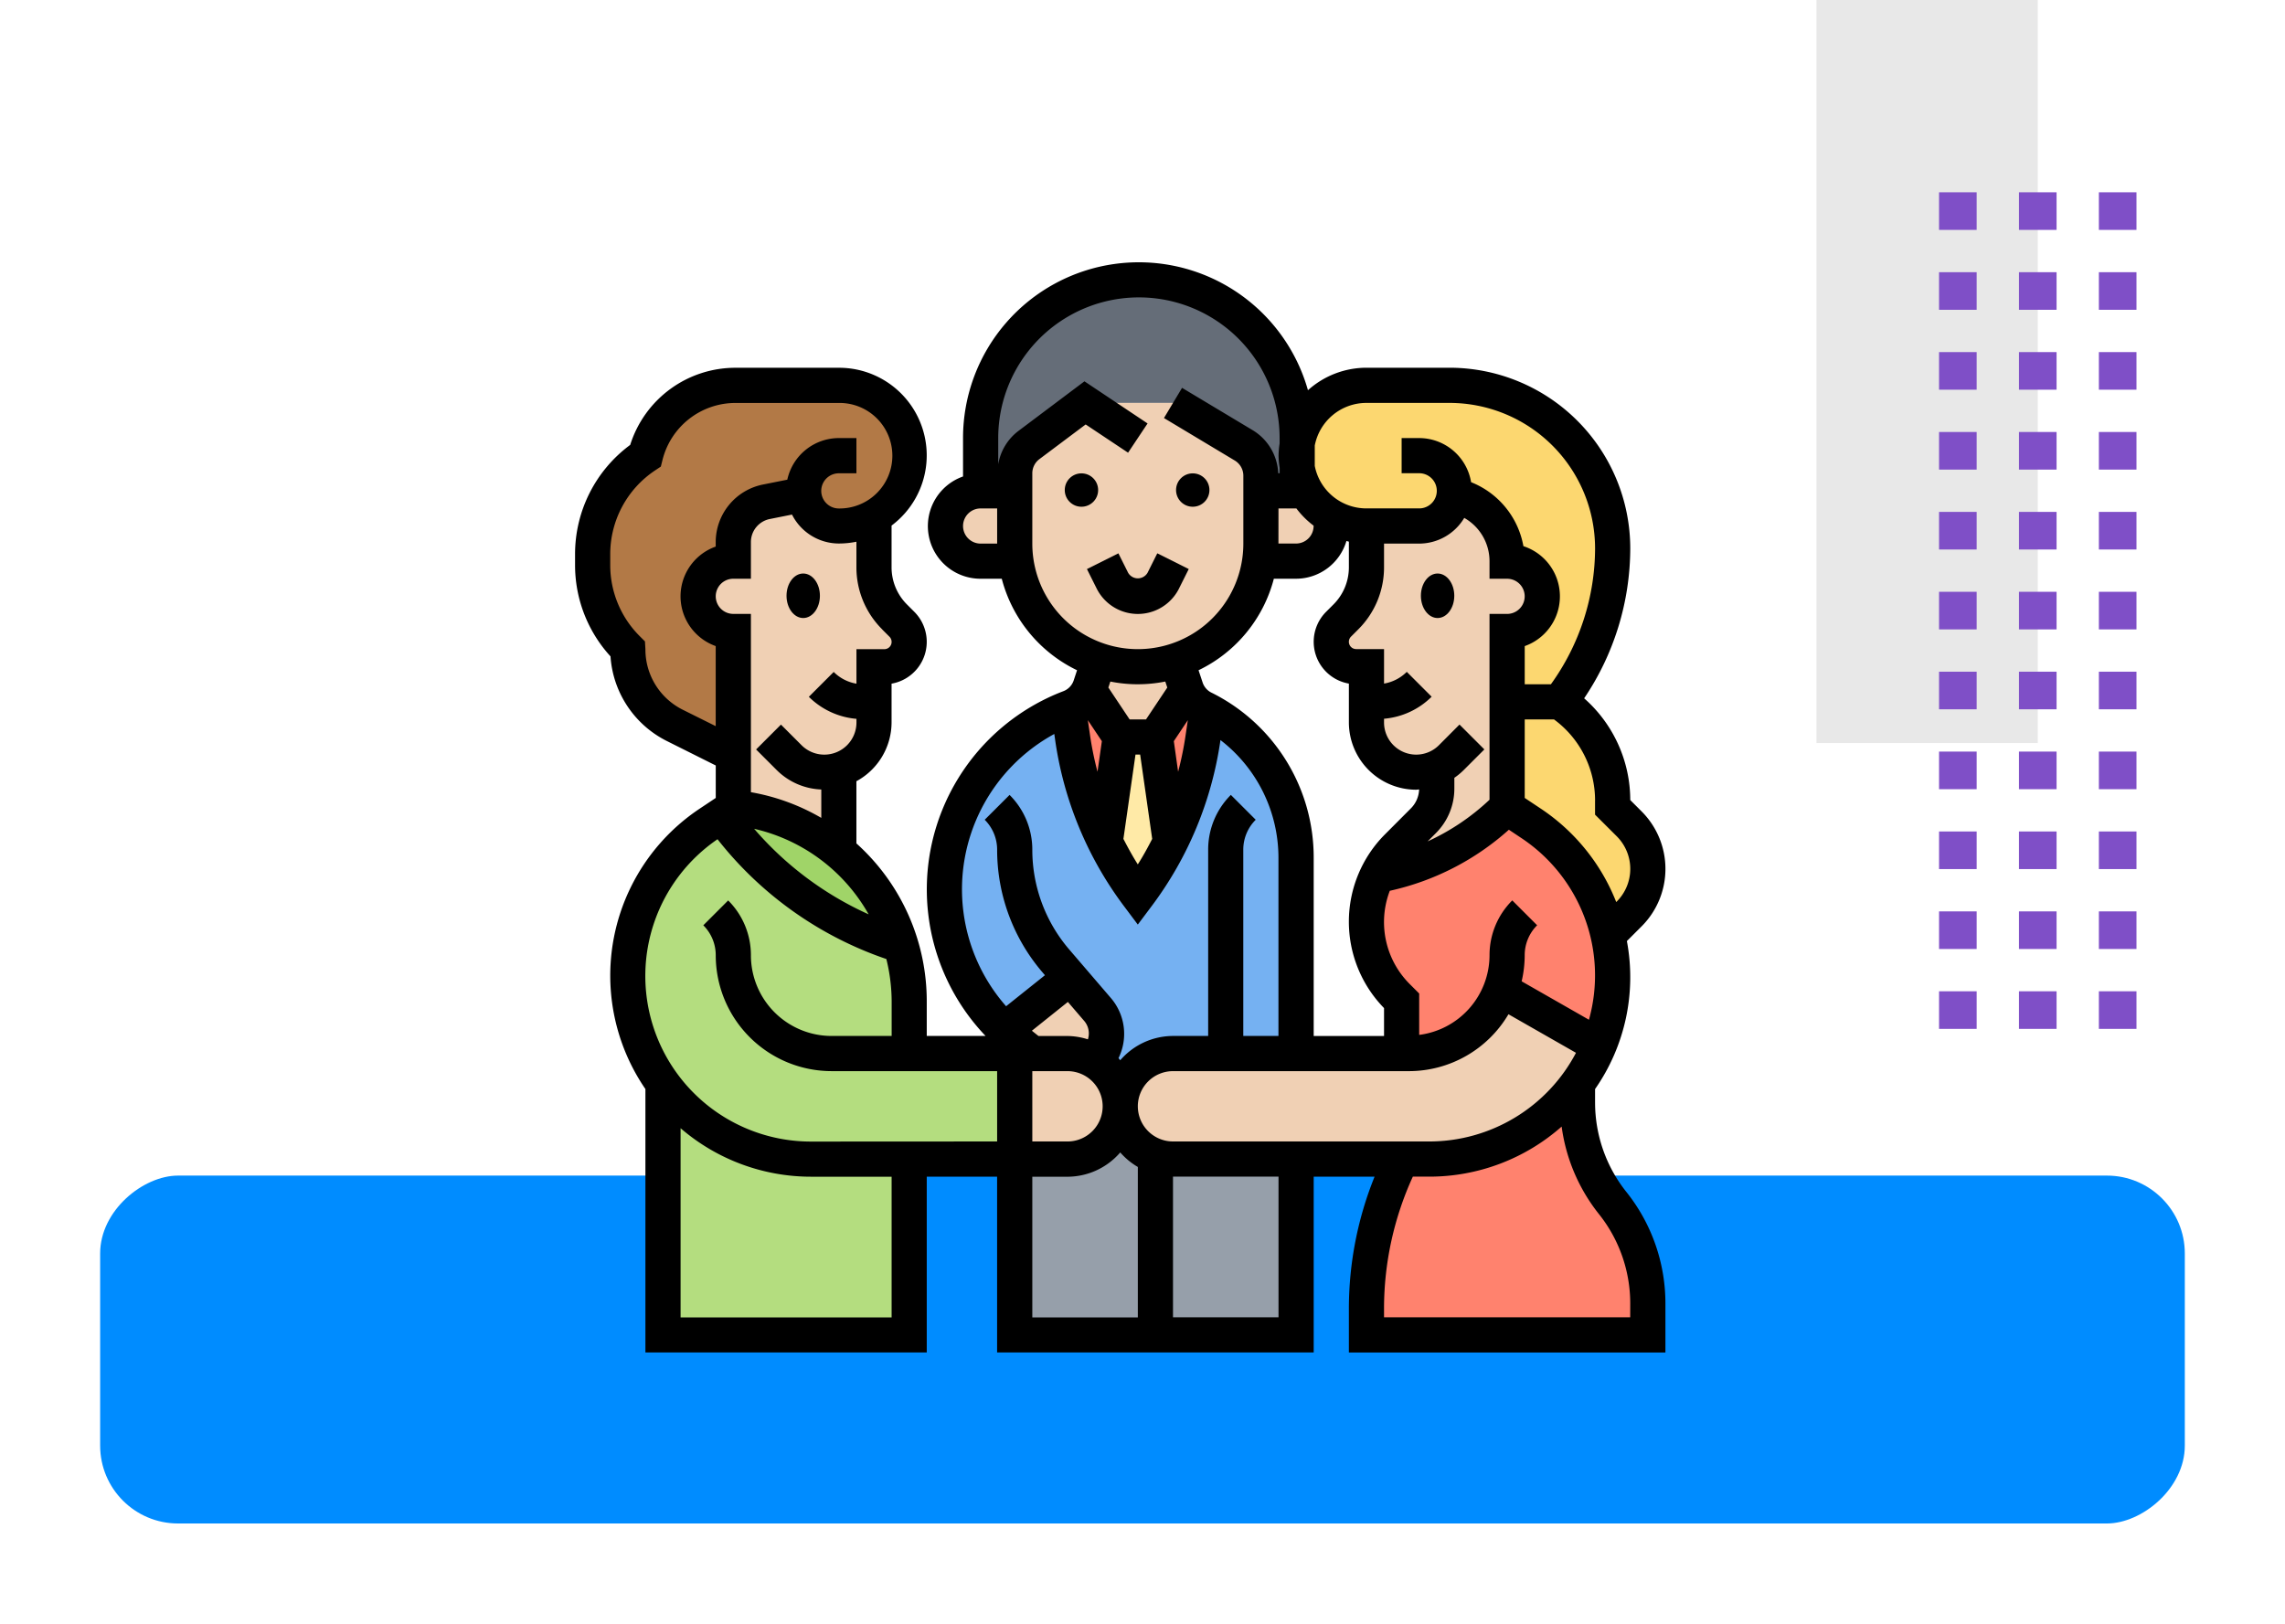 <svg xmlns="http://www.w3.org/2000/svg" xmlns:xlink="http://www.w3.org/1999/xlink" width="205.313" height="145.901" viewBox="0 0 205.313 145.901">
  <defs>
    <filter id="Rectángulo_45414" x="0" y="96.639" width="205.313" height="49.262" filterUnits="userSpaceOnUse">
      <feOffset dy="3" input="SourceAlpha"/>
      <feGaussianBlur stdDeviation="3" result="blur"/>
      <feFlood flood-opacity="0.161"/>
      <feComposite operator="in" in2="blur"/>
      <feComposite in="SourceGraphic"/>
    </filter>
  </defs>
  <g id="Grupo_153299" data-name="Grupo 153299" transform="translate(-739.169 -4594.409)">
    <g id="Grupo_153184" data-name="Grupo 153184" transform="translate(902.384 4594.409)">
      <g id="Grupo_152551" data-name="Grupo 152551" transform="translate(0 92.458) rotate(-90)">
        <rect id="Rectángulo_45220" data-name="Rectángulo 45220" width="66.773" height="19.884" transform="translate(92.458 19.884) rotate(180)" fill="#e8e8e8"/>
        <g id="Grupo_152556" data-name="Grupo 152556" transform="translate(0 11.014)">
          <rect id="Rectángulo_45221" data-name="Rectángulo 45221" width="3.379" height="3.379" transform="translate(71.799 14.36)" fill="#7f4fc7"/>
          <rect id="Rectángulo_45222" data-name="Rectángulo 45222" width="3.379" height="3.379" transform="translate(64.619 14.36)" fill="#7f4fc7"/>
          <rect id="Rectángulo_45223" data-name="Rectángulo 45223" width="3.379" height="3.379" transform="translate(57.439 14.36)" fill="#7f4fc7"/>
          <rect id="Rectángulo_45224" data-name="Rectángulo 45224" width="3.379" height="3.379" transform="translate(50.259 14.36)" fill="#7f4fc7"/>
          <rect id="Rectángulo_45225" data-name="Rectángulo 45225" width="3.379" height="3.379" transform="translate(43.079 14.36)" fill="#7f4fc7"/>
          <rect id="Rectángulo_45226" data-name="Rectángulo 45226" width="3.379" height="3.379" transform="translate(35.899 14.36)" fill="#7f4fc7"/>
          <rect id="Rectángulo_45227" data-name="Rectángulo 45227" width="3.379" height="3.379" transform="translate(28.719 14.36)" fill="#7f4fc7"/>
          <rect id="Rectángulo_45228" data-name="Rectángulo 45228" width="3.379" height="3.379" transform="translate(21.54 14.36)" fill="#7f4fc7"/>
          <rect id="Rectángulo_45229" data-name="Rectángulo 45229" width="3.379" height="3.379" transform="translate(14.36 14.36)" fill="#7f4fc7"/>
          <rect id="Rectángulo_45230" data-name="Rectángulo 45230" width="3.379" height="3.379" transform="translate(7.18 14.36)" fill="#7f4fc7"/>
          <rect id="Rectángulo_45231" data-name="Rectángulo 45231" width="3.379" height="3.379" transform="translate(0 14.36)" fill="#7f4fc7"/>
          <rect id="Rectángulo_45232" data-name="Rectángulo 45232" width="3.379" height="3.379" transform="translate(71.799 7.18)" fill="#7f4fc7"/>
          <rect id="Rectángulo_45233" data-name="Rectángulo 45233" width="3.379" height="3.379" transform="translate(64.619 7.18)" fill="#7f4fc7"/>
          <rect id="Rectángulo_45234" data-name="Rectángulo 45234" width="3.379" height="3.379" transform="translate(57.439 7.18)" fill="#7f4fc7"/>
          <rect id="Rectángulo_45235" data-name="Rectángulo 45235" width="3.379" height="3.379" transform="translate(50.259 7.18)" fill="#7f4fc7"/>
          <rect id="Rectángulo_45236" data-name="Rectángulo 45236" width="3.379" height="3.379" transform="translate(43.079 7.18)" fill="#7f4fc7"/>
          <rect id="Rectángulo_45237" data-name="Rectángulo 45237" width="3.379" height="3.379" transform="translate(35.899 7.18)" fill="#7f4fc7"/>
          <rect id="Rectángulo_45238" data-name="Rectángulo 45238" width="3.379" height="3.379" transform="translate(28.719 7.18)" fill="#7f4fc7"/>
          <rect id="Rectángulo_45239" data-name="Rectángulo 45239" width="3.379" height="3.379" transform="translate(21.54 7.18)" fill="#7f4fc7"/>
          <rect id="Rectángulo_45240" data-name="Rectángulo 45240" width="3.379" height="3.379" transform="translate(14.36 7.18)" fill="#7f4fc7"/>
          <rect id="Rectángulo_45241" data-name="Rectángulo 45241" width="3.379" height="3.379" transform="translate(7.18 7.18)" fill="#7f4fc7"/>
          <rect id="Rectángulo_45242" data-name="Rectángulo 45242" width="3.379" height="3.379" transform="translate(0 7.18)" fill="#7f4fc7"/>
          <rect id="Rectángulo_45243" data-name="Rectángulo 45243" width="3.379" height="3.379" transform="translate(71.799 0)" fill="#7f4fc7"/>
          <rect id="Rectángulo_45244" data-name="Rectángulo 45244" width="3.379" height="3.379" transform="translate(64.619 0)" fill="#7f4fc7"/>
          <rect id="Rectángulo_45245" data-name="Rectángulo 45245" width="3.379" height="3.379" transform="translate(57.439 0)" fill="#7f4fc7"/>
          <rect id="Rectángulo_45246" data-name="Rectángulo 45246" width="3.379" height="3.379" transform="translate(50.259 0)" fill="#7f4fc7"/>
          <rect id="Rectángulo_45247" data-name="Rectángulo 45247" width="3.379" height="3.379" transform="translate(43.079 0)" fill="#7f4fc7"/>
          <rect id="Rectángulo_45248" data-name="Rectángulo 45248" width="3.379" height="3.379" transform="translate(35.899 0)" fill="#7f4fc7"/>
          <rect id="Rectángulo_45249" data-name="Rectángulo 45249" width="3.379" height="3.379" transform="translate(28.719 0)" fill="#7f4fc7"/>
          <rect id="Rectángulo_45250" data-name="Rectángulo 45250" width="3.379" height="3.379" transform="translate(21.54 0)" fill="#7f4fc7"/>
          <rect id="Rectángulo_45251" data-name="Rectángulo 45251" width="3.379" height="3.379" transform="translate(14.36 0)" fill="#7f4fc7"/>
          <rect id="Rectángulo_45252" data-name="Rectángulo 45252" width="3.379" height="3.379" transform="translate(7.18 0)" fill="#7f4fc7"/>
          <rect id="Rectángulo_45253" data-name="Rectángulo 45253" width="3.379" height="3.379" transform="translate(0 0)" fill="#7f4fc7"/>
        </g>
      </g>
    </g>
    <g transform="matrix(1, 0, 0, 1, 739.17, 4594.41)" filter="url(#Rectángulo_45414)">
      <rect id="Rectángulo_45414-2" data-name="Rectángulo 45414" width="31.262" height="187.313" rx="7" transform="translate(196.31 102.64) rotate(90)" fill="#008cff"/>
    </g>
    <g id="trabajo-en-equipo" transform="translate(789.84 4616.975)">
      <g id="Grupo_153321" data-name="Grupo 153321" transform="translate(2.58 2.58)">
        <g id="Grupo_153300" data-name="Grupo 153300" transform="translate(50.566 36.866)">
          <path id="Trazado_195130" data-name="Trazado 195130" d="M36.829,25.33a3.177,3.177,0,0,0,1.5,1.643c.095.047.205.111.3.158l-.348,2.5L35.359,39,34,29.549l2.813-4.219Z" transform="translate(-34 -25.33)" fill="#ff826e"/>
        </g>
        <g id="Grupo_153301" data-name="Grupo 153301" transform="translate(42.744 36.85)">
          <path id="Trazado_195131" data-name="Trazado 195131" d="M30.883,25.32l2.829,4.235L32.353,39a30.809,30.809,0,0,1-2.923-9.37l-.379-2.671a.225.225,0,0,0,.095-.032,3.215,3.215,0,0,0,1.738-1.612Z" transform="translate(-29.05 -25.32)" fill="#ff826e"/>
        </g>
        <g id="Grupo_153302" data-name="Grupo 153302" transform="translate(46.046 41.085)">
          <path id="Trazado_195132" data-name="Trazado 195132" d="M35.659,28l1.359,9.449v.016a32.121,32.121,0,0,1-2.939,4.756,32.121,32.121,0,0,1-2.939-4.756v-.016L32.5,28Z" transform="translate(-31.14 -28)" fill="#ffeaa7"/>
        </g>
        <g id="Grupo_153303" data-name="Grupo 153303" transform="translate(37.924 74.268)">
          <path id="Trazado_195133" data-name="Trazado 195133" d="M40.222,53.741a4.38,4.38,0,0,1-1.58-.284A4.69,4.69,0,0,1,35.481,49a4.734,4.734,0,0,1-4.741,4.741H26v15.8H51.283v-15.8Z" transform="translate(-26 -49)" fill="#969faa"/>
        </g>
        <g id="Grupo_153304" data-name="Grupo 153304" transform="translate(31.604 38.493)">
          <path id="Trazado_195134" data-name="Trazado 195134" d="M51.36,31.922a15.064,15.064,0,0,1,2.244,7.9V57.395H42.542A4.748,4.748,0,0,0,37.8,62.135a4.729,4.729,0,0,0-1.391-3.35,4.192,4.192,0,0,0-.885-.7l.079-.079a3.359,3.359,0,0,0,.174-4.551L33.3,50.568l-5.91,4.725A17.483,17.483,0,0,1,22,42.667v-.142A17.283,17.283,0,0,1,33.14,26.36l.379,2.671a30.809,30.809,0,0,0,2.923,9.37v.016a32.121,32.121,0,0,0,2.939,4.756,32.12,32.12,0,0,0,2.939-4.756V38.4l2.923-9.37.348-2.5a15.15,15.15,0,0,1,5.768,5.388Z" transform="translate(-22 -26.36)" fill="#75b1f2"/>
        </g>
        <g id="Grupo_153305" data-name="Grupo 153305" transform="translate(3.16 48.132)">
          <path id="Trazado_195135" data-name="Trazado 195135" d="M29.283,53.856V49.194a17.139,17.139,0,0,0-.743-5.041A31.006,31.006,0,0,1,12.391,32.46l-1.059.711a16.469,16.469,0,0,0-4.172,23.4V79.139H29.283v-15.8h9.481V53.856Z" transform="translate(-4 -32.46)" fill="#b4dd7f"/>
        </g>
        <g id="Grupo_153306" data-name="Grupo 153306" transform="translate(11.551 47.405)">
          <path id="Trazado_195136" data-name="Trazado 195136" d="M19.881,35.966a17.6,17.6,0,0,1,5.578,8.454A31.006,31.006,0,0,1,9.31,32.727L10.4,32a17.587,17.587,0,0,1,9.481,3.966Z" transform="translate(-9.31 -32)" fill="#a0d468"/>
        </g>
        <g id="Grupo_153307" data-name="Grupo 153307" transform="translate(0 9.481)">
          <path id="Trazado_195137" data-name="Trazado 195137" d="M28.594,9.849a6.333,6.333,0,0,1,0,8.944,6.677,6.677,0,0,1-1.312,1,6.3,6.3,0,0,1-3.16.853,3.09,3.09,0,0,1-2.228-.932,3.125,3.125,0,0,1-.917-1.912l-3.366.664a3.687,3.687,0,0,0-2.971,3.619V23.8a3.16,3.16,0,0,0,0,6.321V41.184L9.4,38.561A7.642,7.642,0,0,1,5.16,31.7l-.047-.047A10.631,10.631,0,0,1,2,24.134v-.948a10.694,10.694,0,0,1,4.741-8.865A8.348,8.348,0,0,1,14.831,8h9.291a6.36,6.36,0,0,1,4.472,1.849Z" transform="translate(-2 -8)" fill="#b27946"/>
        </g>
        <g id="Grupo_153308" data-name="Grupo 153308" transform="translate(34.859)">
          <path id="Trazado_195138" data-name="Trazado 195138" d="M52.5,16.222V16.7a6.5,6.5,0,0,0,0,2.212v2.054H49.248V19.587a3.156,3.156,0,0,0-1.533-2.7l-6.368-3.824h-7.9L28.39,16.854a3.181,3.181,0,0,0-1.264,2.528v1.58H24.06V16.222a14.222,14.222,0,0,1,28.443,0Z" transform="translate(-24.06 -2)" fill="#656d78"/>
        </g>
        <g id="Grupo_153309" data-name="Grupo 153309" transform="translate(63.302 9.481)">
          <path id="Trazado_195139" data-name="Trazado 195139" d="M71.894,47.41l-1.485-1.485v-.616a10.694,10.694,0,0,0-4.741-8.865l.253-.348a22.221,22.221,0,0,0,3.334-6.352,22.47,22.47,0,0,0,1.154-7.1A14.648,14.648,0,0,0,55.76,8H48.286a6.331,6.331,0,0,0-6.226,5.215v2.212a6.277,6.277,0,0,0,.837,2.2,6.417,6.417,0,0,0,2.086,2.086,6.334,6.334,0,0,0,3.3.932h4.741a3.09,3.09,0,0,0,2.228-.932,3.026,3.026,0,0,0,.9-1.833l.174.032a6.084,6.084,0,0,1,4.6,5.894,3.16,3.16,0,0,1,0,6.321v15.8l2.149,1.438A16.352,16.352,0,0,1,69.982,57.4H70l1.9-1.9a5.722,5.722,0,0,0,0-8.091Z" transform="translate(-42.06 -8)" fill="#fcd770"/>
        </g>
        <g id="Grupo_153310" data-name="Grupo 153310" transform="translate(69.528 72.246)">
          <path id="Trazado_195140" data-name="Trazado 195140" d="M71.283,67.441v2.844H46V67.867a29.825,29.825,0,0,1,3.16-13.384h2.5A16.42,16.42,0,0,0,64.962,47.72v1.707a14.473,14.473,0,0,0,3.16,9.007A14.473,14.473,0,0,1,71.283,67.441Z" transform="translate(-46 -47.72)" fill="#ff826e"/>
        </g>
        <g id="Grupo_153311" data-name="Grupo 153311" transform="translate(69.528 47.405)">
          <path id="Trazado_195141" data-name="Trazado 195141" d="M58.073,48.386a8.814,8.814,0,0,1-8.264,5.736H49.16V49.382l-.363-.363a9.529,9.529,0,0,1-1.849-10.887h.016l.363-.079A22.1,22.1,0,0,0,58.641,32l2.149,1.438A16.352,16.352,0,0,1,67.7,43.472a15.72,15.72,0,0,1,.427,3.666,16.5,16.5,0,0,1-1.233,6.273l-8.8-5.025Z" transform="translate(-46 -32)" fill="#ff826e"/>
        </g>
        <g id="Grupo_153312" data-name="Grupo 153312" transform="translate(36.992 62.702)">
          <path id="Trazado_195142" data-name="Trazado 195142" d="M33.8,44.572a3.359,3.359,0,0,1-.174,4.551l-.079.079a4.669,4.669,0,0,0-2.465-.7h-3.16L26.6,47.448q-.616-.5-1.185-1.043l5.91-4.725Z" transform="translate(-25.41 -41.68)" fill="#f0d0b4"/>
        </g>
        <g id="Grupo_153313" data-name="Grupo 153313" transform="translate(37.924 69.528)">
          <path id="Trazado_195143" data-name="Trazado 195143" d="M27.58,46h3.16a4.669,4.669,0,0,1,2.465.7,4.192,4.192,0,0,1,.885.7,4.738,4.738,0,0,1-3.35,8.091H26V46Z" transform="translate(-26 -46)" fill="#f0d0b4"/>
        </g>
        <g id="Grupo_153314" data-name="Grupo 153314" transform="translate(47.405 63.792)">
          <path id="Trazado_195144" data-name="Trazado 195144" d="M66.211,42.37l8.8,5.025a16.717,16.717,0,0,1-3.587,5.373,16.461,16.461,0,0,1-11.646,4.82H36.741a4.38,4.38,0,0,1-1.58-.284,4.734,4.734,0,0,1,1.58-9.2h21.19A8.814,8.814,0,0,0,66.2,42.37Z" transform="translate(-32 -42.37)" fill="#f0d0b4"/>
        </g>
        <g id="Grupo_153315" data-name="Grupo 153315" transform="translate(66.368 19.357)">
          <path id="Trazado_195145" data-name="Trazado 195145" d="M51.9,17.015a3.09,3.09,0,0,0,2.228-.932,3.026,3.026,0,0,0,.9-1.833l.174.032a6.084,6.084,0,0,1,4.6,5.894,3.16,3.16,0,0,1,0,6.321V42.3A22.1,22.1,0,0,1,48.488,48.35l-.363.079a9.06,9.06,0,0,1,1.833-2.607L52.28,43.5a4.092,4.092,0,0,0,1.2-2.892v-1.88a4.332,4.332,0,0,1-1.849.411,4.478,4.478,0,0,1-4.472-4.472V29.657h-.932a2.235,2.235,0,0,1-1.58-3.808l.664-.664a6.327,6.327,0,0,0,1.849-4.472v-3.7Z" transform="translate(-44 -14.25)" fill="#f0d0b4"/>
        </g>
        <g id="Grupo_153316" data-name="Grupo 153316" transform="translate(59.92 18.962)">
          <path id="Trazado_195146" data-name="Trazado 195146" d="M45.435,19.388a3.09,3.09,0,0,1-2.228.932H39.92a8.764,8.764,0,0,0,.126-1.58V14H43.3a3.715,3.715,0,0,1,.837.142,6.417,6.417,0,0,0,2.086,2.086,3.028,3.028,0,0,1,.142.932,3.09,3.09,0,0,1-.932,2.228Z" transform="translate(-39.92 -14)" fill="#f0d0b4"/>
        </g>
        <g id="Grupo_153317" data-name="Grupo 153317" transform="translate(44.577 34.195)">
          <path id="Trazado_195147" data-name="Trazado 195147" d="M38.948,26.121a.967.967,0,0,0,.079.19h-.016L36.2,30.53h-3.16L30.21,26.295c.047-.111.095-.237.142-.363l.774-2.291a11,11,0,0,0,6.984,0Z" transform="translate(-30.21 -23.64)" fill="#f0d0b4"/>
        </g>
        <g id="Grupo_153318" data-name="Grupo 153318" transform="translate(31.698 18.962)">
          <path id="Trazado_195148" data-name="Trazado 195148" d="M28.4,20.321H25.22a3.183,3.183,0,0,1-3.16-3.16A3.17,3.17,0,0,1,25.22,14h3.066v4.741a8.764,8.764,0,0,0,.126,1.58Z" transform="translate(-22.06 -14)" fill="#f0d0b4"/>
        </g>
        <g id="Grupo_153319" data-name="Grupo 153319" transform="translate(37.924 11.061)">
          <path id="Trazado_195149" data-name="Trazado 195149" d="M26,16.9v-1.58a3.181,3.181,0,0,1,1.264-2.528L32.321,9h7.9l6.368,3.824a3.156,3.156,0,0,1,1.533,2.7v6.115A8.764,8.764,0,0,1,48,23.222a11.011,11.011,0,0,1-7.443,8.912,11,11,0,0,1-6.984,0l-4.33-2.671a10.862,10.862,0,0,1-3.113-6.242A8.765,8.765,0,0,1,26,21.641Z" transform="translate(-26 -9)" fill="#f0d0b4"/>
        </g>
        <g id="Grupo_153320" data-name="Grupo 153320" transform="translate(9.481 19.278)">
          <path id="Trazado_195150" data-name="Trazado 195150" d="M11.16,37.587V26.525a3.16,3.16,0,0,1,0-6.321V18.482a3.687,3.687,0,0,1,2.971-3.619L17.5,14.2a3.125,3.125,0,0,0,.917,1.912,3.09,3.09,0,0,0,2.228.932,6.3,6.3,0,0,0,3.16-.853v4.551a6.327,6.327,0,0,0,1.849,4.472l.664.664a2.235,2.235,0,0,1-1.58,3.808H23.8v5.009a4.457,4.457,0,0,1-3.16,4.266v7.332a17.587,17.587,0,0,0-9.481-3.966Z" transform="translate(-8 -14.2)" fill="#f0d0b4"/>
        </g>
      </g>
      <g id="Grupo_153322" data-name="Grupo 153322" transform="translate(1 1)">
        <ellipse id="Elipse_5681" data-name="Elipse 5681" cx="1.5" cy="2" rx="1.5" ry="2" transform="translate(19 27.971)"/>
        <ellipse id="Elipse_5682" data-name="Elipse 5682" cx="1.5" cy="2" rx="1.5" ry="2" transform="translate(76 27.971)"/>
        <path id="Trazado_195151" data-name="Trazado 195151" d="M92.65,76.531V75.3A17.573,17.573,0,0,0,95.509,62l1.324-1.324a7.3,7.3,0,0,0,0-10.326l-1.021-1.021a12.2,12.2,0,0,0-4.143-9.143,24.171,24.171,0,0,0,4.143-13.477,16.247,16.247,0,0,0-16.23-16.23H72.108A7.874,7.874,0,0,0,66.852,12.5,15.794,15.794,0,0,0,35.86,16.8v3.451a4.729,4.729,0,0,0,1.58,9.19h1.9a12.676,12.676,0,0,0,6.765,8.223l-.3.909a1.569,1.569,0,0,1-.945.978,19.065,19.065,0,0,0-6.976,30.975H32.6V67.447a19.066,19.066,0,0,0-6.321-14.223V47.637a6.03,6.03,0,0,0,3.16-5.281V38.869a3.816,3.816,0,0,0,2.043-6.457l-.654-.654a4.716,4.716,0,0,1-1.389-3.353V24.663A7.874,7.874,0,0,0,24.7,10.483H15.416a9.909,9.909,0,0,0-9.462,6.931A12.194,12.194,0,0,0,1,27.239v.954a12.15,12.15,0,0,0,3.184,8.225,9.2,9.2,0,0,0,5.091,7.62l4.366,2.184V49.14L12.2,50.1A18.026,18.026,0,0,0,7.321,75.3V98.971H32.6v-15.8h6.321v15.8H67.368v-15.8h5.471a31.683,31.683,0,0,0-2.31,11.807v3.995H98.971V94.548a16.056,16.056,0,0,0-3.506-10,12.885,12.885,0,0,1-2.814-8.021Zm-41.085.318a3.164,3.164,0,0,1,3.16-3.16h21.2a10.4,10.4,0,0,0,8.944-5.112l6.066,3.465a14.9,14.9,0,0,1-13.171,7.967H54.726a3.164,3.164,0,0,1-3.16-3.16Zm-3.23-32.811-.392,2.746a29.019,29.019,0,0,1-.67-3.265l-.2-1.37Zm3.021,1.207h.419l1.082,7.575c-.4.779-.82,1.549-1.293,2.29-.471-.74-.89-1.511-1.293-2.29Zm4.5-1.726a29.3,29.3,0,0,1-.67,3.265L54.8,44.038l1.258-1.887Zm2.324-3.843a1.568,1.568,0,0,1-.793-.913l-.365-1.1a12.677,12.677,0,0,0,6.766-8.223h2a4.729,4.729,0,0,0,4.521-3.391c.074.017.144.044.22.06v2.293a4.713,4.713,0,0,1-1.389,3.353l-.654.654a3.814,3.814,0,0,0,2.043,6.455v3.487a6.057,6.057,0,0,0,6.049,6.049c.088,0,.174-.022.262-.025a2.531,2.531,0,0,1-.728,1.689L73.783,52.4a11.116,11.116,0,0,0-.095,15.623v2.508H67.368V54.537a16.528,16.528,0,0,0-9.184-14.86Zm6.024-16.554h1.58c.009,0,.017,0,.027,0a7.815,7.815,0,0,0,1.549,1.549.16.16,0,0,1,0,.027,1.581,1.581,0,0,1-1.58,1.58h-1.58Zm16.69.85a4.475,4.475,0,0,1,2.272,3.89v1.58h1.58a1.58,1.58,0,0,1,0,3.16h-1.58V49.3a20.48,20.48,0,0,1-5.562,3.743l.738-.738a5.641,5.641,0,0,0,1.664-4.017v-.958a6.081,6.081,0,0,0,.845-.7l1.852-1.852-2.234-2.234L78.62,44.4a2.889,2.889,0,0,1-4.932-2.043v-.335a6.89,6.89,0,0,0,4.278-1.98l-2.234-2.234a3.779,3.779,0,0,1-2.043,1.054v-3.1H71.182a.655.655,0,0,1-.463-1.117l.654-.654a7.852,7.852,0,0,0,2.315-5.588V26.283h3.16a4.727,4.727,0,0,0,4.048-2.31ZM92.1,69.071l-6.046-3.454a10.437,10.437,0,0,0,.273-2.336,3.789,3.789,0,0,1,1.117-2.7l-2.234-2.234a6.928,6.928,0,0,0-2.043,4.932,7.234,7.234,0,0,1-6.321,7.153V66.713l-.83-.83a7.869,7.869,0,0,1-1.811-8.4,23.62,23.62,0,0,0,10.7-5.488l1.111.741A14.809,14.809,0,0,1,92.1,69.071Zm.548-19.71V50.64L94.6,52.587a4.143,4.143,0,0,1,0,5.859l-.049.049A18.012,18.012,0,0,0,87.774,50.1L86.33,49.14V42.085h2.633a9.033,9.033,0,0,1,3.688,7.277ZM72.108,13.641h7.473a13.084,13.084,0,0,1,13.07,13.07,20.966,20.966,0,0,1-3.969,12.213H86.33V35.494a4.741,4.741,0,0,0-.119-8.98,7.637,7.637,0,0,0-4.7-5.75A4.736,4.736,0,0,0,76.849,16.8h-1.58v3.16h1.58a1.58,1.58,0,0,1,0,3.16H72.108A4.721,4.721,0,0,1,67.464,19.3V17.469A4.721,4.721,0,0,1,72.108,13.641ZM37.441,26.283a1.58,1.58,0,0,1,0-3.16h1.484v3.16Zm4.644,0V19.962a1.589,1.589,0,0,1,.63-1.264l4.164-3.122,3.81,2.539,1.752-2.629L46.77,11.7,40.822,16.17a4.746,4.746,0,0,0-1.8,2.985V16.8a12.641,12.641,0,0,1,25.283,0v.487a8.1,8.1,0,0,0-.095,1.093,7.9,7.9,0,0,0,.1,1.093v.487H64.18a4.753,4.753,0,0,0-2.274-3.856L55.54,12.287,53.914,15l6.365,3.819a1.589,1.589,0,0,1,.768,1.356v6.111a9.481,9.481,0,0,1-18.962,0Zm9.481,12.641a12.69,12.69,0,0,0,2.467-.245l.18.539L52.3,42.085h-1.47l-1.912-2.868.18-.537a12.69,12.69,0,0,0,2.467.245ZM44.06,43.39l.082.577A32.513,32.513,0,0,0,50.3,58.833l1.264,1.686,1.264-1.686a32.513,32.513,0,0,0,6.158-14.866l0-.033a13.35,13.35,0,0,1,5.215,10.6V70.528h-3.16V53.8a3.789,3.789,0,0,1,1.117-2.7l-2.234-2.234A6.933,6.933,0,0,0,57.886,53.8V70.528h-3.16a6.279,6.279,0,0,0-4.741,2.184c-.054-.062-.1-.131-.156-.19a4.945,4.945,0,0,0-.662-5.377l-3.775-4.4A13.756,13.756,0,0,1,42.085,53.8a6.928,6.928,0,0,0-2.043-4.932L37.807,51.1a3.792,3.792,0,0,1,1.117,2.7,16.908,16.908,0,0,0,4.067,11l.229.269L39.73,67.857A15.9,15.9,0,0,1,44.06,43.39ZM46.767,69.2a1.724,1.724,0,0,1,.311,1.632,6.239,6.239,0,0,0-1.833-.3H42.639l-.593-.474,3.235-2.588Zm-1.522,4.489a3.16,3.16,0,1,1,0,6.321h-3.16V73.688ZM27.38,59.6a29.632,29.632,0,0,1-10.29-7.689A15.873,15.873,0,0,1,27.38,59.6Zm1.218-25.6.654.654a.655.655,0,0,1-.463,1.117H26.283v3.1a3.779,3.779,0,0,1-2.043-1.054l-2.234,2.234a6.907,6.907,0,0,0,4.278,1.98v.335A2.889,2.889,0,0,1,21.351,44.4L19.5,42.548l-2.234,2.234,1.852,1.852a5.991,5.991,0,0,0,4.006,1.745v2.552A19.055,19.055,0,0,0,16.8,48.622V32.6h-1.58a1.58,1.58,0,0,1,0-3.16H16.8v-3.3a2.111,2.111,0,0,1,1.692-2.065l2-.4a4.728,4.728,0,0,0,4.208,2.6,7.894,7.894,0,0,0,1.58-.16v2.282A7.852,7.852,0,0,0,28.6,33.993Zm-17.91,7.218a6.053,6.053,0,0,1-3.367-5.447l-.041-.7-.463-.463A9.011,9.011,0,0,1,4.16,28.193v-.954A9.043,9.043,0,0,1,8.2,19.7l.507-.338.149-.594a6.754,6.754,0,0,1,6.562-5.123H24.7a4.741,4.741,0,1,1,0,9.481,1.58,1.58,0,1,1,0-3.16h1.58V16.8H24.7a4.746,4.746,0,0,0-4.63,3.739l-2.2.439a5.281,5.281,0,0,0-4.232,5.164v.409a4.742,4.742,0,0,0,0,8.941v7.195Zm18.755,54.6H10.481v-17a17.952,17.952,0,0,0,11.728,4.358h7.234Zm-7.234-15.8A14.881,14.881,0,0,1,13.8,52.849a32.72,32.72,0,0,0,15.17,10.766,16.048,16.048,0,0,1,.477,3.832v3.081H24.049A7.256,7.256,0,0,1,16.8,63.281a6.928,6.928,0,0,0-2.043-4.932l-2.234,2.234a3.792,3.792,0,0,1,1.117,2.7A10.418,10.418,0,0,0,24.049,73.688H38.924v6.321Zm19.876,3.16h3.16a6.279,6.279,0,0,0,4.741-2.184,6.322,6.322,0,0,0,1.58,1.305v13.52H42.085ZM64.207,95.811H54.726V83.169h9.481Zm31.6,0H73.688v-.834a28.505,28.505,0,0,1,2.588-11.807h1.485a17.949,17.949,0,0,0,11.886-4.5,16.058,16.058,0,0,0,3.347,7.86,12.877,12.877,0,0,1,2.816,8.021Z" transform="translate(-1 -1)"/>
        <circle id="Elipse_5683" data-name="Elipse 5683" cx="1.5" cy="1.5" r="1.5" transform="translate(44 18.971)"/>
        <circle id="Elipse_5684" data-name="Elipse 5684" cx="1.5" cy="1.5" r="1.5" transform="translate(54 18.971)"/>
        <path id="Trazado_195152" data-name="Trazado 195152" d="M38.38,20.713l.874-1.746-2.827-1.414L35.553,19.3a1.011,1.011,0,0,1-1.746,0l-.874-1.746-2.827,1.414.874,1.748a4.138,4.138,0,0,0,7.4,0Z" transform="translate(15.887 8.604)"/>
      </g>
    </g>
  </g>
</svg>
